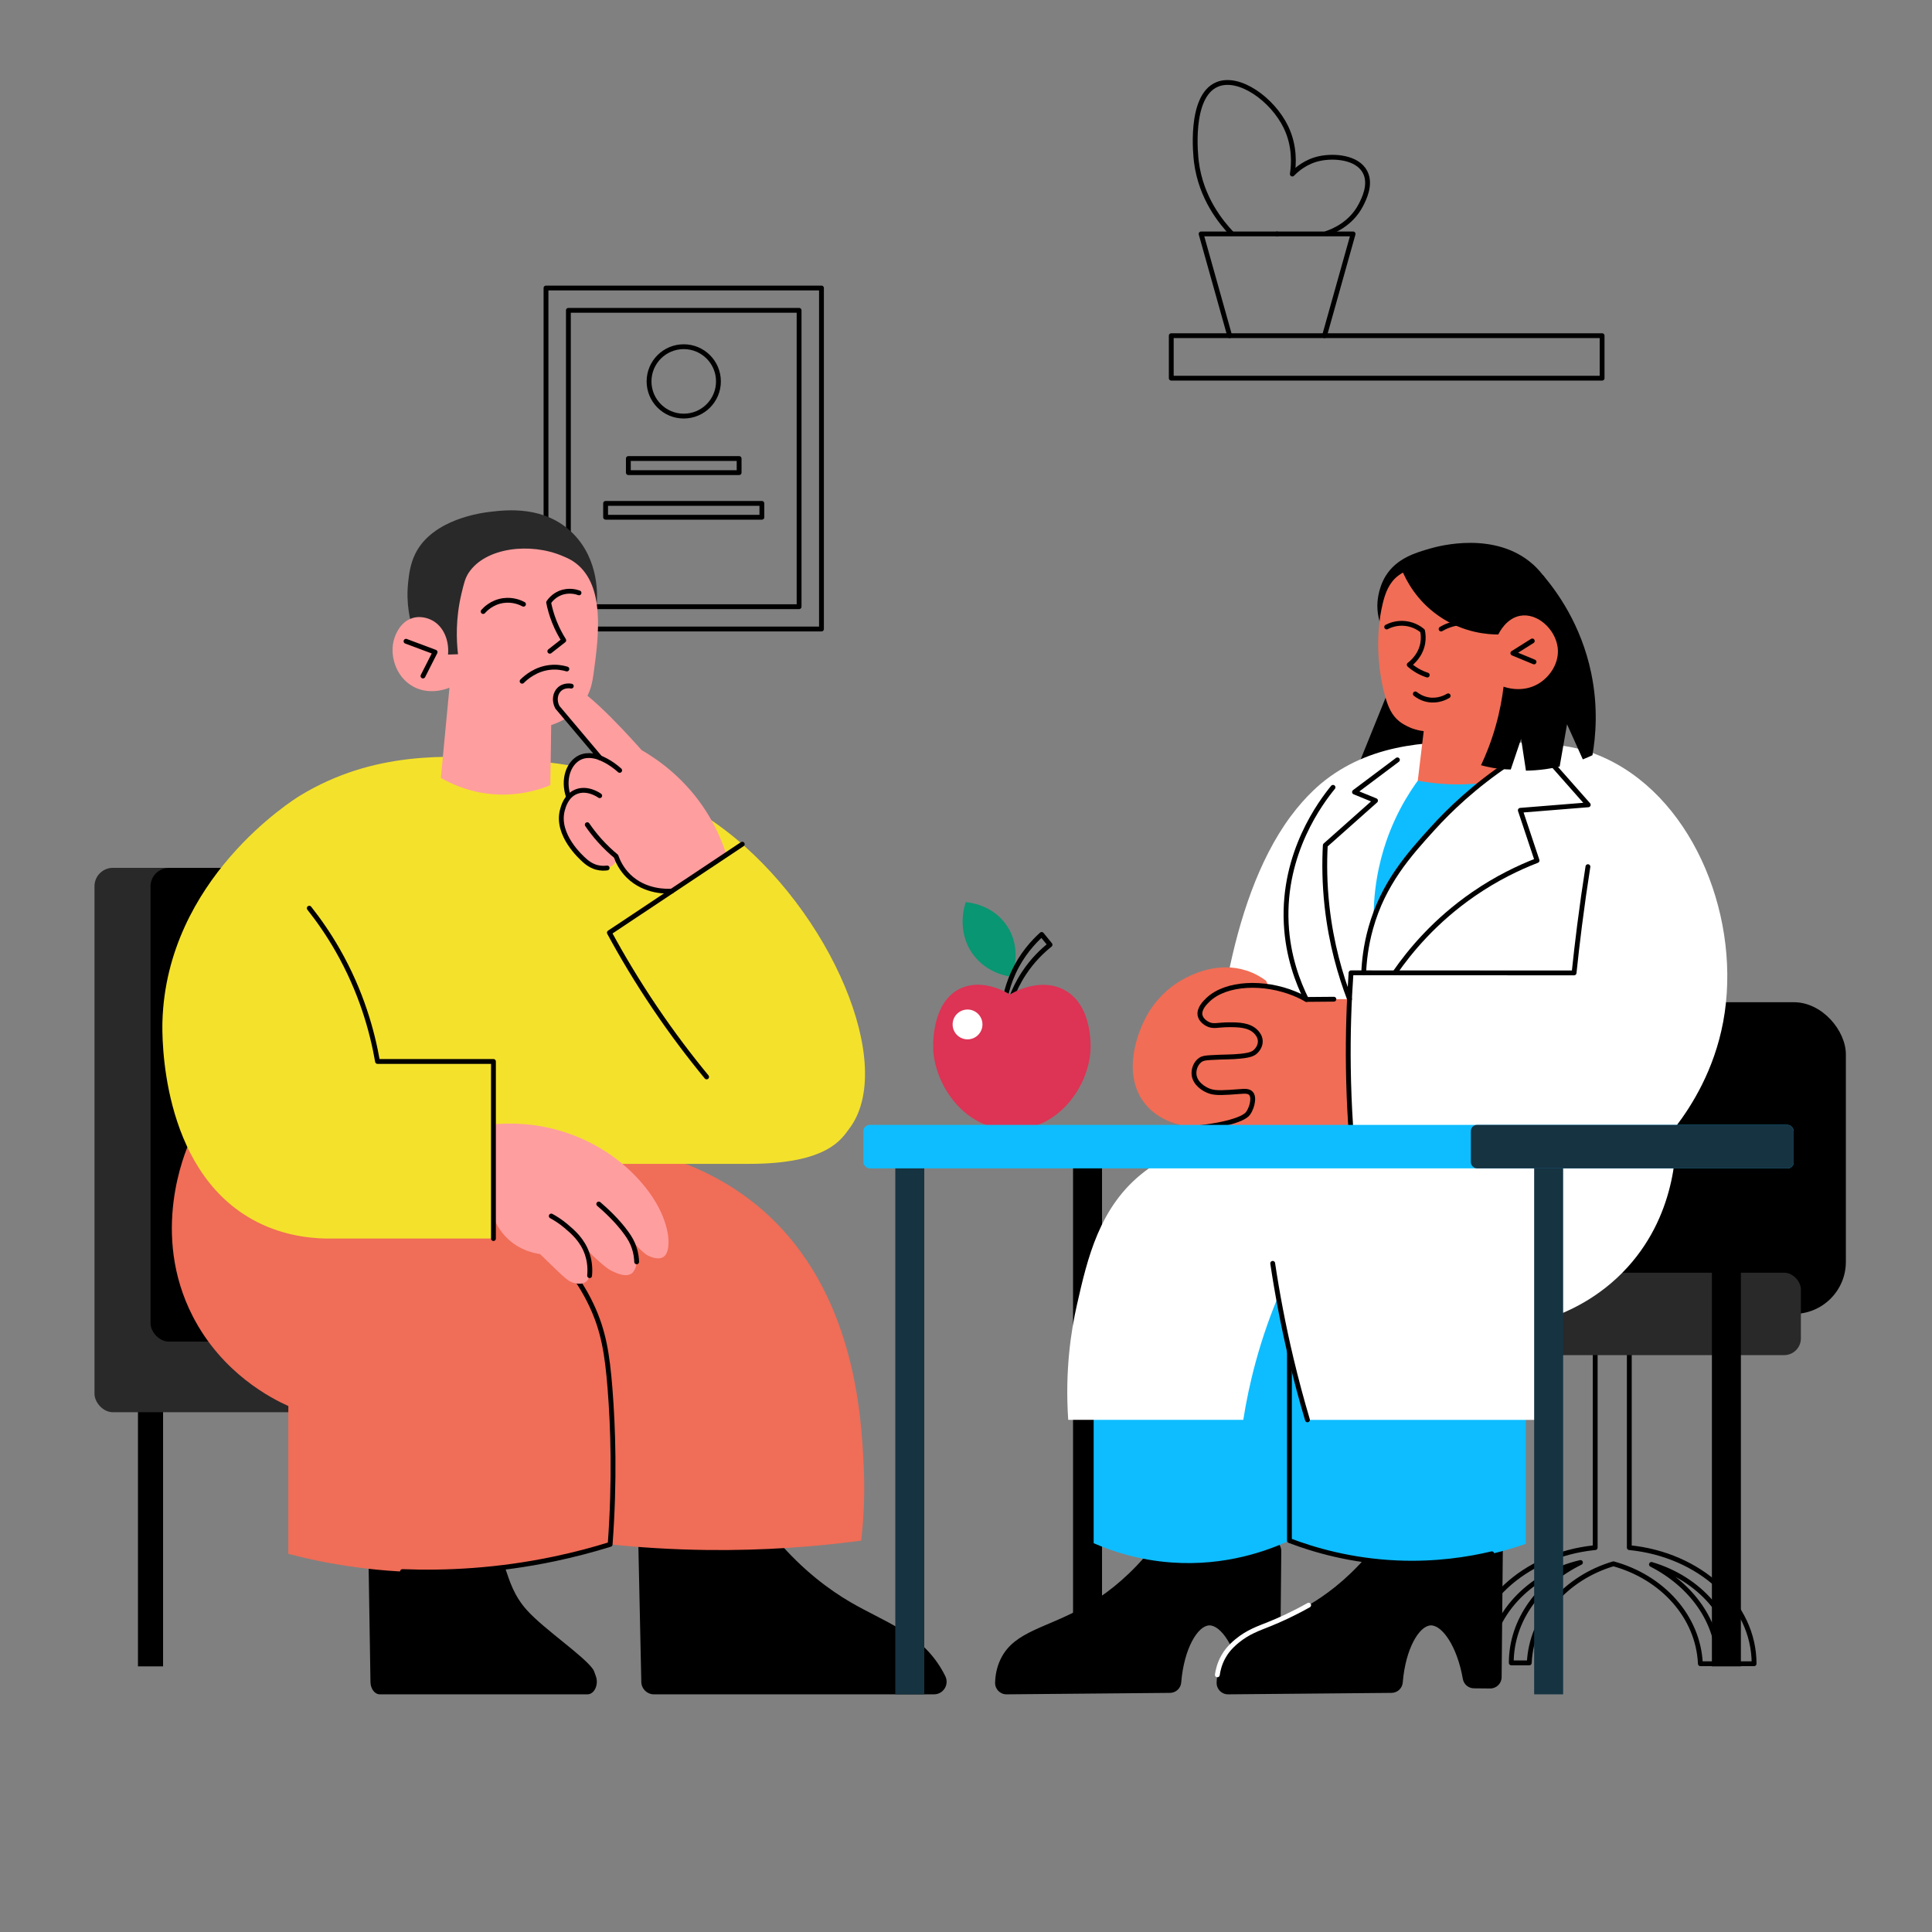 <?xml version="1.0" encoding="UTF-8"?>
<svg id="Layer_2" data-name="Layer 2" xmlns="http://www.w3.org/2000/svg" viewBox="0 0 2000 2000">
  <rect x="0" y="0" width="2000" height="2000" fill="#808080" stroke="none"/>
  <defs>
    <style>
      .cls-1, .cls-2, .cls-3 {
        fill: none;
      }

      .cls-1, .cls-4, .cls-5, .cls-6, .cls-7, .cls-8, .cls-9, .cls-10, .cls-11, .cls-12, .cls-13, .cls-14 {
        stroke-width: 0px;
      }

      .cls-2 {
        stroke: #fff;
      }

      .cls-2, .cls-3 {
        stroke-linecap: round;
        stroke-linejoin: round;
        stroke-width: 5px;
      }

      .cls-3 {
        stroke: #000;
      }

      .cls-5 {
        fill: #292929;
      }

      .cls-6 {
        fill: #099672;
      }

      .cls-7 {
        fill: #0ebdff;
      }

      .cls-8 {
        fill: #163342;
      }

      .cls-9 {
        fill: #dd3354;
      }

      .cls-10 {
        fill: #fff;
      }

      .cls-11 {
        fill: #ff9e9f;
      }

      .cls-12 {
        fill: #f4e12c;
      }

      .cls-13 {
        fill: #f16d55;
      }

      .cls-14 {
        fill: #f06d57;
      }
    </style>
  </defs>
  <g id="_03" data-name="03">
    <g>
      <rect class="cls-1" x="0" width="2000" height="2000"/>
      <g>
        <rect class="cls-3" x="565.22" y="298.16" width="285.17" height="353"/>
        <rect class="cls-3" x="588.39" y="321.26" width="238.83" height="306.79"/>
        <circle class="cls-3" cx="707.81" cy="394.82" r="35.92"/>
        <rect class="cls-3" x="650.47" y="474.66" width="114.67" height="14.61"/>
        <rect class="cls-3" x="626.92" y="521.11" width="161.78" height="14.34"/>
      </g>
      <g>
        <rect class="cls-4" x="142.82" y="1402.82" width="26" height="322.2"/>
        <rect class="cls-5" x="97.82" y="898.38" width="294" height="563.54" rx="19.05" ry="19.05"/>
        <rect class="cls-4" x="155.82" y="898.49" width="294" height="490.33" rx="19.05" ry="19.05"/>
      </g>
      <g>
        <path class="cls-3" d="m1797.2,1722.28h18.63c0-61.93-56.41-112.99-129.18-120.18v-306.74h-35.31v306.74c-.31.03-.63.06-.94.09-.25-.03-.5-.06-.75-.09v.17c-71.95,7.8-127.5,58.56-127.5,120.01h18.63c2.3-50.43,42-92.35,95.3-104.79-42.88,21.13-71.61,59.74-71.61,103.92h18.63c2.18-47.8,37.96-87.91,87.07-102.57,50.63,13.9,87.82,54.68,90.05,103.44h18.63c0-43.38-27.7-81.41-69.3-102.78,49.41,14.51,85.47,54.79,87.66,102.78Z"/>
        <g>
          <rect class="cls-4" x="1588.16" y="1037.49" width="322.67" height="322.67" rx="53.92" ry="53.92"/>
          <rect class="cls-5" x="1544.16" y="1317.49" width="320.12" height="85.33" rx="17.33" ry="17.33"/>
        </g>
      </g>
      <g>
        <rect class="cls-4" x="1110.82" y="1198.82" width="30" height="526.2"/>
        <rect class="cls-4" x="1772.16" y="1198.82" width="30" height="526.2"/>
      </g>
      <g>
        <path class="cls-4" d="m1441.27,705.27c-12.3,30.37-24.59,60.74-36.89,91.11,25.93,1.19,51.85,2.37,77.78,3.56,2.67-19.56,5.33-39.11,8-58.67-16.3-12-32.59-24-48.89-36Z"/>
        <g>
          <g>
            <path class="cls-4" d="m1192.73,1607.51c-2.93.33-5.62,1.75-7.55,3.97-21.88,25.21-43.34,40.56-59.79,50.17-41.08,24-75.07,26.31-89.43,55.59-4.14,8.44-5.61,17.01-5.83,24.62-.19,6.68,5.18,12.18,11.86,12.12,56.4-.5,112.8-1.01,169.2-1.51,6.07-.05,11.12-4.72,11.61-10.77,2.85-35.22,17.14-58.66,28.95-59.09,11.72-.43,27.38,21.57,33.24,55.41.97,5.58,5.8,9.67,11.46,9.73l16.84.16c6.49.06,11.81-5.15,11.87-11.65.41-43.5.81-87.01,1.22-130.51.07-7.06-6.06-12.58-13.07-11.79-40.19,4.52-80.38,9.04-120.58,13.56Z"/>
            <path class="cls-4" d="m1422.06,1607.51c-2.93.33-5.62,1.75-7.55,3.97-21.88,25.21-43.34,40.56-59.79,50.17-41.08,24-75.07,26.31-89.43,55.59-4.14,8.44-5.61,17.01-5.83,24.62-.19,6.68,5.18,12.18,11.86,12.12,56.4-.5,112.8-1.01,169.2-1.51,6.07-.05,11.12-4.72,11.61-10.77,2.85-35.22,17.14-58.66,28.95-59.09,11.72-.43,27.38,21.57,33.24,55.41.97,5.58,5.8,9.67,11.46,9.73l16.84.16c6.49.06,11.81-5.15,11.87-11.65.41-43.5.81-87.01,1.22-130.51.07-7.06-6.06-12.58-13.07-11.79-40.19,4.52-80.38,9.04-120.58,13.56Z"/>
          </g>
          <g>
            <path class="cls-7" d="m1132.16,1449.49v148.02c18.63,8.14,46.25,17.51,80.67,19.98,56.16,4.03,100-12.49,122-22.67,26.38,10.06,68.44,22.51,121.33,23.33,53.62.84,96.54-10.61,123.33-20v-149.33c-84.89-54.44-169.78-108.89-254.67-163.33-64.22,54.67-128.44,109.33-192.67,164Z"/>
            <path class="cls-3" d="m1544.33,1608.47c-24.36,5.8-58.05,11.14-98.14,9.39-47.47-2.07-85.73-13.28-111.36-23.04v-256.34"/>
          </g>
          <path class="cls-2" d="m1354.72,1661.65c-16.68,9.38-30.63,15.54-40.31,19.45-11.98,4.83-22.43,8.23-34.03,17.82-7.54,6.23-11.45,11.67-13.95,16.15-4.1,7.34-5.62,14.22-6.24,18.72"/>
        </g>
        <path class="cls-10" d="m1538.96,768.06c-52.58-.77-114.84-.85-167.1,39.57-3.9,3.02-19.34,15.23-35.93,37.64-67.25,90.84-78.09,247.59-80.44,297.78-3.22,13.93-6.44,27.85-9.67,41.78-15,3.39-38.32,10.67-61,28-46.8,35.75-59.1,89.95-70,138-6.06,26.72-12.48,67.72-9,119h181.22c2.89-18.37,7.01-38.56,12.89-60.11,7.02-25.73,15.26-48.62,23.56-68.44,3.9,23.32,8.85,47.99,15.11,73.78,4.66,19.18,9.67,37.45,14.89,54.78h249.34v-105c18.65-6.24,52.52-20.56,82-53,52.87-58.18,50.83-129.81,50-145.67,16.36-21.47,39.67-58.29,49-108.33,19.38-103.91-28.24-227.98-120-272-34.25-16.43-64.45-16.88-124.86-17.76Z"/>
        <path class="cls-13" d="m1397,1034.23c-14.88.13-29.76.25-44.64.38-4.18-2.55-9.45-5.28-15.76-7.56-9.5-3.43-18.05-4.63-24.44-5,.08-.66.1-1.45,0-2.33-.25-2.17-1.16-3.77-1.78-4.67-4.54-3.33-11.39-7.57-20.44-10.44-28.79-9.13-54.49,3.69-61.78,7.33-22.53,11.24-34.41,28.61-38.44,35.11-13.89,22.38-28.15,66.24-4.22,95.78,14.27,17.61,35.67,22.19,46.22,23.56,55.48-.22,110.96-.44,166.44-.67-.97-15.31-1.68-31.1-2.08-47.35-.71-29.46-.3-57.55.92-84.13Z"/>
        <g>
          <path class="cls-3" d="m1379.93,815.05c-12.28,15.02-52.04,67.47-48.44,140.89,1.68,34.33,12.27,61.46,20.88,78.67"/>
          <path class="cls-3" d="m1643.82,897.16c-3.11,19.81-6.01,40.15-8.67,61-2.12,16.62-4,32.96-5.67,49-76.96-.04-153.93-.07-230.89-.11-2.16,30.58-3.26,63.37-2.78,98.11.28,20.54,1.1,40.34,2.33,59.33"/>
          <path class="cls-3" d="m1596.16,778.82c16,18.11,32,36.22,48,54.33-23.44,1.89-46.89,3.78-70.33,5.67,5.78,17.33,11.56,34.67,17.33,52-18.96,7.33-41.81,18.23-65.67,34.67-39.92,27.5-65.89,58.94-81.56,81.58"/>
          <path class="cls-3" d="m1446.6,786.6c-14.81,11.11-29.63,22.22-44.44,33.33,7.26,2.96,14.52,5.93,21.78,8.89-17.33,15.41-34.67,30.81-52,46.22-.98,18.41-.81,39.68,1.78,63.11,4.29,38.84,13.84,71.33,23.29,96.07"/>
          <path class="cls-3" d="m1353.49,1469.82c-5.93-19.94-11.59-40.93-16.83-62.94-8.29-34.82-14.52-67.97-19.17-99.06"/>
        </g>
        <g>
          <path class="cls-7" d="m1480.16,792.38c27.33-2.96,54.67-5.93,82-8.89v6.22c-22.16,14.36-50.68,36.06-78.67,67.56-30.66,34.5-49.75,68.48-61.46,93.68-.04-4.27.02-10.15.46-17.12,2.18-34.49,11.47-61.11,17-74.78,12.35-30.56,28.64-52.71,40.67-66.67Z"/>
          <path class="cls-4" d="m1431.16,651.49c-2.17-4.79-5.36-13.47-5.33-24.67,0-2.04.21-16.99,8.67-30.67,11.32-18.31,31.02-24,46-28.33,9.47-2.74,67.32-18.29,106.33,16.33,1.8,1.59,6.28,5.72,11.35,12.41,26.07,34.45,22.04,76.97,18.99,95.59-62-13.56-124-27.11-186-40.67Z"/>
          <path class="cls-13" d="m1467.69,808.14c2.05-17.09,4.09-34.19,6.14-51.28-3-.33-7.08-1.05-11.67-2.71-1.02-.37-8.11-2.98-13.78-7.56-7.62-6.16-11.07-14.6-13.56-22.61-7.41-23.91-12.22-63.35-3.33-99.61,2.54-10.37,6.39-21.23,16.11-28.57,2.89-2.18,5.59-3.52,7.45-4.32,35.11.89,70.22,1.78,105.33,2.67,18.52,22.96,37.04,45.93,55.56,68.89.7,5.77,2.99,30.1-13.33,53.33-17.2,24.47-42.65,30.06-48,31.11-.14,16.01-.27,32.03-.41,48.04-6.47,5.01-12.94,10.02-19.41,15.03-5.92.68-12.22,1.17-18.85,1.37-18.25.55-34.53-1.21-48.25-3.79Z"/>
          <path class="cls-3" d="m1411.71,1007.05c.46-11.33,2.05-27.65,7.33-46.45,12.91-45.99,39.03-75.38,64.44-103.33,17.06-18.77,42.75-43.6,78.67-67.56"/>
          <path class="cls-4" d="m1615.43,788.42l6.77-38.64,16.08,35.78.25.55c3.64-1.43,6.97-2.89,9.96-4.29,3.36-19.23,6.15-49.57-1.33-85.33-10.55-50.42-35.88-84.69-49.89-101.11-17.36-6.86-46.25-15.68-82.61-14.89-26.15.56-47.68,5.91-62.83,11,3.86,9.02,14.21,29.86,37.33,46,25.96,18.12,52.29,19.35,61.89,19.33,1.12-2.32,8.3-16.64,22.44-19.33,17.88-3.4,36.55,13.74,39,32.67,2,15.48-7.53,30.29-20,37.67-16.43,9.72-33.52,3.89-36,3-1.44,12-3.96,26.01-8.33,41.33-4.44,15.55-9.8,28.94-15,40,3.57,1,7.49,1.91,11.73,2.65,7.01,1.22,13.44,1.71,19.05,1.79,3.57-10.57,7.14-21.14,10.7-31.71l5.02,32.92c6.37-.11,13.1-.58,20.14-1.55,5.17-.71,10.09-1.64,14.74-2.71l.9-5.13Z"/>
          <g>
            <path class="cls-3" d="m1586.23,663.51c-6.71,4.21-13.42,8.43-20.13,12.64,7.31,3.02,14.61,6.04,21.92,9.06"/>
            <path class="cls-3" d="m1435.49,649.05c2.65-1.38,10.05-4.79,19.78-3.56,9,1.14,15,5.61,17.33,7.56.66,3.17,1.15,7.68.22,12.89-2.25,12.66-11.21,20.09-14,22.22,2.19,1.93,5.06,4.15,8.67,6.22,3.71,2.13,7.17,3.52,10,4.44"/>
            <path class="cls-3" d="m1465.16,718.32c2.27,1.81,6.76,4.85,13.17,6,10.44,1.87,18.56-2.63,20.83-4"/>
            <path class="cls-3" d="m1491.82,651.16c3.67-2.18,11.33-6.07,21.83-6.67,10.53-.6,18.61,2.41,22.5,4.17"/>
          </g>
        </g>
        <path class="cls-3" d="m1380.82,1034.37c-9.49.08-18.97.16-28.46.24-2.79-1.58-6.96-3.79-12.21-5.95-31.34-12.9-70.76-11.74-89.67,6.33-2.62,2.51-9.62,9.2-8.17,16.17,1.05,5.02,6,7.88,7.17,8.56,6.25,3.61,10.58,1.14,22.67,1.11,9.61-.03,21.04.09,28,7.33,1.19,1.24,4.26,4.52,4.5,9.33.3,5.99-3.97,10.21-4.94,11.11-2.38,2.21-5.49,3.69-15.06,4.72-10.07,1.09-17.44.64-31.39,1.5-5.61.35-8.18.65-10.82,2.53-4.76,3.39-7.1,10.05-6.29,15.69,1.25,8.75,9.96,14.52,16.44,16.67,6.3,2.09,14.64,1.47,31.33.22,4.27-.32,8.66-.74,11.11,2,2.75,3.09,1.63,8.59,1.11,11.11,0,0-1.07,5.21-4.22,9.56-5.15,7.1-31.54,14.14-67.78,16.22"/>
      </g>
      <g>
        <path class="cls-6" d="m1047.26,1011.13c-3.64-.44-26.25-3.55-40.66-24.09-16.79-23.91-7.8-50.55-6.89-53.11,3.12.21,27.38,2.3,42.22,23.78,16.87,24.41,6.12,51.53,5.33,53.42Z"/>
        <path class="cls-3" d="m1040.99,1031.16c1.55-7.04,4.01-15.25,8-24,8.7-19.06,20.71-32.05,29.33-39.83,2.89,3.56,5.78,7.11,8.67,10.67-7.78,6.2-17.94,15.76-27,29.5-6.06,9.18-10.1,17.91-12.83,25.17-2.06-.5-4.11-1-6.17-1.5Z"/>
        <g>
          <path class="cls-9" d="m1128.82,1088.14c.31-4.75,2.59-49.4-29-64.33-24.8-11.72-51.41,3.89-54.33,5.67-3.54-2.19-27.31-16.38-49.91-6.8-32.53,13.78-29.62,62.82-29.42,65.47,2.61,35.65,32.09,81.33,81.33,81.33,49.02,0,78.96-45.26,81.33-81.33Z"/>
          <circle class="cls-10" cx="1001.6" cy="1060.49" r="15.44"/>
        </g>
      </g>
      <g>
        <g>
          <path class="cls-4" d="m660.89,1602.72c1,46.16,2,92.33,2.99,138.49.15,7.09,5.94,12.76,13.04,12.76h289.97c9.7,0,15.98-10.19,11.67-18.87-1.11-2.24-2.35-4.55-3.73-6.9-22.38-38.18-59.04-48.93-94.67-69.78-20.74-12.14-48.5-32.02-76.99-65.55-2.51-2.95-6.2-4.65-10.07-4.61-39.77.38-79.53.76-119.3,1.15-7.26.07-13.07,6.06-12.91,13.32Z"/>
          <path class="cls-4" d="m381.29,1602.72c.74,46.16,1.48,92.33,2.22,138.49.11,7.09,4.41,12.76,9.66,12.76h214.98c7.19,0,11.85-10.19,8.65-18.87-1.13-3.06-1.88-5.61-2.77-6.9-9.71-14.15-50.56-41.38-68.54-61.33-27.31-30.3-16.96-60.52-46.67-74-2.75-1.25-8.34-2.37-19.52-4.61-42.02-8.42-65.54.85-88.45,1.15-5.38.07-9.69,6.06-9.57,13.32Z"/>
        </g>
        <path class="cls-14" d="m196.49,1181.53c-5.1,11.44-40.91,95.45,3,181,30.49,59.4,81.79,85.24,99,93v153.03c39.61,10.37,95.24,20.51,162,18.97,70.82-1.64,128.81-15.83,169-29,31.48,3.32,65.58,5.55,102,6,59.18.73,112.91-3.37,160-9.67,2.02-17.3,4.14-43.81,2.67-76-2.33-50.79-8.25-180.14-102.67-264.33-19.95-17.79-59.46-47.48-124-63-157-3.33-314-6.67-471-10Z"/>
        <path class="cls-3" d="m416.6,1626.89c44.72,1.74,98.41-.72,157.62-13.2,20.46-4.31,39.62-9.41,57.41-14.94,4.94-66.8,3-121.57-.14-161.22-2.85-35.97-6.69-59.68-19-86-15.07-32.22-36.12-54.02-51-67"/>
      </g>
      <g>
        <g>
          <rect class="cls-8" x="926.82" y="1198.82" width="30" height="555.15"/>
          <rect class="cls-8" x="1588.16" y="1198.82" width="30" height="555.15"/>
        </g>
        <g>
          <rect class="cls-7" x="893.82" y="1164.49" width="963" height="45" rx="6.39" ry="6.39"/>
          <rect class="cls-8" x="1522.61" y="1164.49" width="334.22" height="45" rx="6.39" ry="6.39"/>
        </g>
      </g>
      <g>
        <path class="cls-12" d="m750.82,859.49c-85.87-65.56-181.39-71.21-228.67-74-58.46-3.45-134.9-8.31-211.33,38-8.03,4.87-138.35,86.78-142.67,234-.4,13.8-2.46,151.3,92.67,204.67,28.82,16.17,57.58,19.58,76.67,20h173.34v-77.33h264.66c81.83,0,95.92-26.37,103.33-36,50.2-65.21-19.15-226.23-128-309.33Z"/>
        <g>
          <path class="cls-11" d="m510.88,1163.88c16.79-1.51,44.08-1.72,75.14,8.61,14.25,4.74,44.99,16.87,72.44,45.56,28.26,29.53,34.05,56.66,33.56,69.11-.13,3.26-.44,11.12-5.56,14.22-5.32,3.22-13.06-.38-15.11-1.33-1.52-.71-4.2-2.14-10.44-8.44-3.11-3.14-7.19-7.57-11.56-13.33,2.76,3.98,12.96,19.48,8.78,33.22-1.43,4.69-3.68,6.38-4.33,6.83-5.92,4.11-15.13-.15-19.5-2.17-2.75-1.27-7.75-3.91-21.33-17-4.74-4.57-8.51-8.46-10.98-11.08,3.39,4.33,7.66,11.34,8.65,20.58.45,4.19,1.5,14.12-4.17,18.33-3.33,2.48-7.55,1.94-9.7,1.67-6.94-.86-11.33-4.95-22.3-15.5-7.19-6.92-12.72-12.29-15.5-15-5.62-.77-20.02-3.5-32.83-15.33-9.01-8.32-13.32-17.52-15.3-22.76.02-32.06.03-64.13.05-96.19Z"/>
          <path class="cls-3" d="m610.36,1320.57c.98-10.31-.97-18.1-2.52-22.64-4.94-14.41-15.09-22.95-22.01-28.77-5.82-4.89-11.25-8.21-15.17-10.33"/>
          <path class="cls-3" d="m659.07,1306.26c-.11-3.55-.62-8.87-2.67-14.92-1.84-5.43-4.37-9.82-7.91-14.74-9.65-13.45-22.56-25.01-28.67-30.22"/>
        </g>
        <g>
          <path class="cls-5" d="m427.93,653.27c-3.49-10.7-7.74-28.46-5.44-50.11.8-7.5,1.99-18.78,7.25-29.59,17.83-36.68,70.12-42.84,77.75-43.74,16.77-1.98,56.34-6.64,85.33,22.11,28.25,28.01,25.46,66.93,24.91,73.17-48.01,20.94-96.01,41.89-144.02,62.83-15.26-11.56-30.52-23.11-45.78-34.67Z"/>
          <g>
            <path class="cls-11" d="m465.27,711.93c-2.96,31.11-5.93,62.22-8.89,93.33,9.8,5.68,26.77,13.8,49.33,16.44,29.54,3.47,52.83-4.3,64-8.89.3-20.74.59-41.48.89-62.22,7.87-2.58,24.17-9.21,34.67-25.33,6.01-9.23,7.9-18.17,9.33-28.89,5.08-37.84,12.04-89.73-18.44-113.29-4.75-3.67-8.73-5.36-14.01-7.6-33.12-14.04-79.4-8.89-96.89,17.33-3.69,5.54-4.98,10.95-7.56,21.78-6.16,25.92-5.27,48.09-3.56,62.67-3.44.11-6.89.23-10.33.34,1.29-15.21-4.94-29.09-16.12-35.23-2.12-1.17-10.88-5.6-20.79-2.52-12.95,4.03-17.59,17.7-18.54,20.52-5.72,16.84.92,40.07,19.11,50.22,17.11,9.55,35.21,2.4,37.78,1.33Z"/>
            <path class="cls-3" d="m599.39,613.74c-2-.74-10.53-3.64-19.89.33-6.5,2.76-10.11,7.43-11.56,9.56,1.14,5.73,2.94,12.56,5.89,20,3.06,7.73,6.57,14.15,9.78,19.22-4.81,3.78-9.63,7.56-14.44,11.33"/>
            <path class="cls-3" d="m541.93,625.49c-2.65-1.43-10.54-5.23-20.89-3.78-11.98,1.68-19.07,9.26-20.89,11.33"/>
            <path class="cls-3" d="m540.49,705.21c3.86-3.82,14.03-12.79,29.07-14.33,7.09-.73,13.08.42,17.26,1.67"/>
            <path class="cls-3" d="m420.3,663.84l30.11,11.25c-4.18,8.24-8.37,16.47-12.55,24.71"/>
          </g>
        </g>
        <g>
          <path class="cls-11" d="m751.94,884.84c-4.05-12.81-10.44-28.41-20.79-44.68-21.85-34.35-49.96-53.83-67-63.67-2.84-3.25-57.78-65.62-73.67-66.33-7.21-.32-11,3-11,3-3.75,3.29-4.21,8.32-4.33,9.67-.93,10.2,8.17,18.71,17.67,28.67,6.96,7.29,16.88,18.25,28.33,33-1.21-.49-14.34-5.56-24.33,1.67-7.62,5.51-8.85,14.86-9.67,21-1.01,7.65.28,13.96,1.33,17.67-5.4,8.01-6.89,15.17-7.33,19.67-1.89,19.28,10.72,39.11,31.67,51.33,7.53,4.12,15.81,4.27,21.2.16,1.24-.95,3.1-2.72,4.47-5.82,2.47,5.11,7.34,13.33,16.33,20.33,16.64,12.96,35.33,12.32,40.64,11.96,18.83-12.54,37.65-25.07,56.48-37.61Z"/>
          <path class="cls-3" d="m591.4,710.26c-.96-.17-7.19-1.18-11.91,2.9-4.87,4.21-6.14,12.1-2.52,18.93,14.73,17.47,29.46,34.94,44.18,52.41-2.87-1.15-12.29-4.49-20.97-.27-11.61,5.64-17.86,22.81-11.69,40.61"/>
          <path class="cls-3" d="m641.49,797.49c-2.13-1.94-4.64-3.99-7.56-6-4.61-3.17-9.01-5.41-12.78-7"/>
          <path class="cls-3" d="m620.82,823.71c-.97-.7-12.87-8.98-24.67-4-10.07,4.25-12.97,15.18-13.95,18.85-6.81,25.62,19.46,49.04,23.17,52.34,5.67,5.05,10.74,6.55,12.02,6.91,4.66,1.29,8.72,1.04,11.13.72"/>
          <path class="cls-3" d="m607.93,853.71c3.48,5.1,7.73,10.69,12.89,16.44,5.85,6.52,11.64,11.88,16.89,16.22,1.89,5.32,5.56,13.25,12.87,20.45,17.25,17,40.44,15.92,44.88,15.62"/>
        </g>
        <g>
          <path class="cls-3" d="m320.16,940.16c9.79,12.36,19.85,26.76,29.33,43.33,24.67,43.12,35.92,84.3,41.33,115.33h120c0,61.11,0,122.22,0,183.33"/>
          <path class="cls-3" d="m768.39,873.88c-45.86,30.54-91.71,61.07-137.57,91.61,13.25,24.46,28.89,50.71,47.33,78,17.97,26.59,36.01,50.33,53.33,71.33"/>
        </g>
      </g>
      <g>
        <rect class="cls-3" x="1212.49" y="347.49" width="446" height="44"/>
        <g>
          <path class="cls-3" d="m1322.05,242.16h-78.67c9.85,35.11,19.7,70.22,29.56,105.33"/>
          <path class="cls-3" d="m1322.05,242.16h78.67c-9.85,35.11-19.7,70.22-29.56,105.33"/>
        </g>
        <path class="cls-3" d="m1274.94,241.65c-10.27-10.86-31.67-36.13-36.45-74.16-.64-5.12-7.87-67.57,21.33-80,22.76-9.69,57.45,15.36,71.33,44,9.64,19.89,8.12,39.18,6.67,48.67,4.35-4.5,13.76-12.89,28-16,15-3.27,39.31-1.54,47.33,14,6.62,12.82-1.36,28.25-4.44,34.22-10.44,20.19-29.69,27.27-35.59,29.3"/>
      </g>
    </g>
  </g>
</svg>